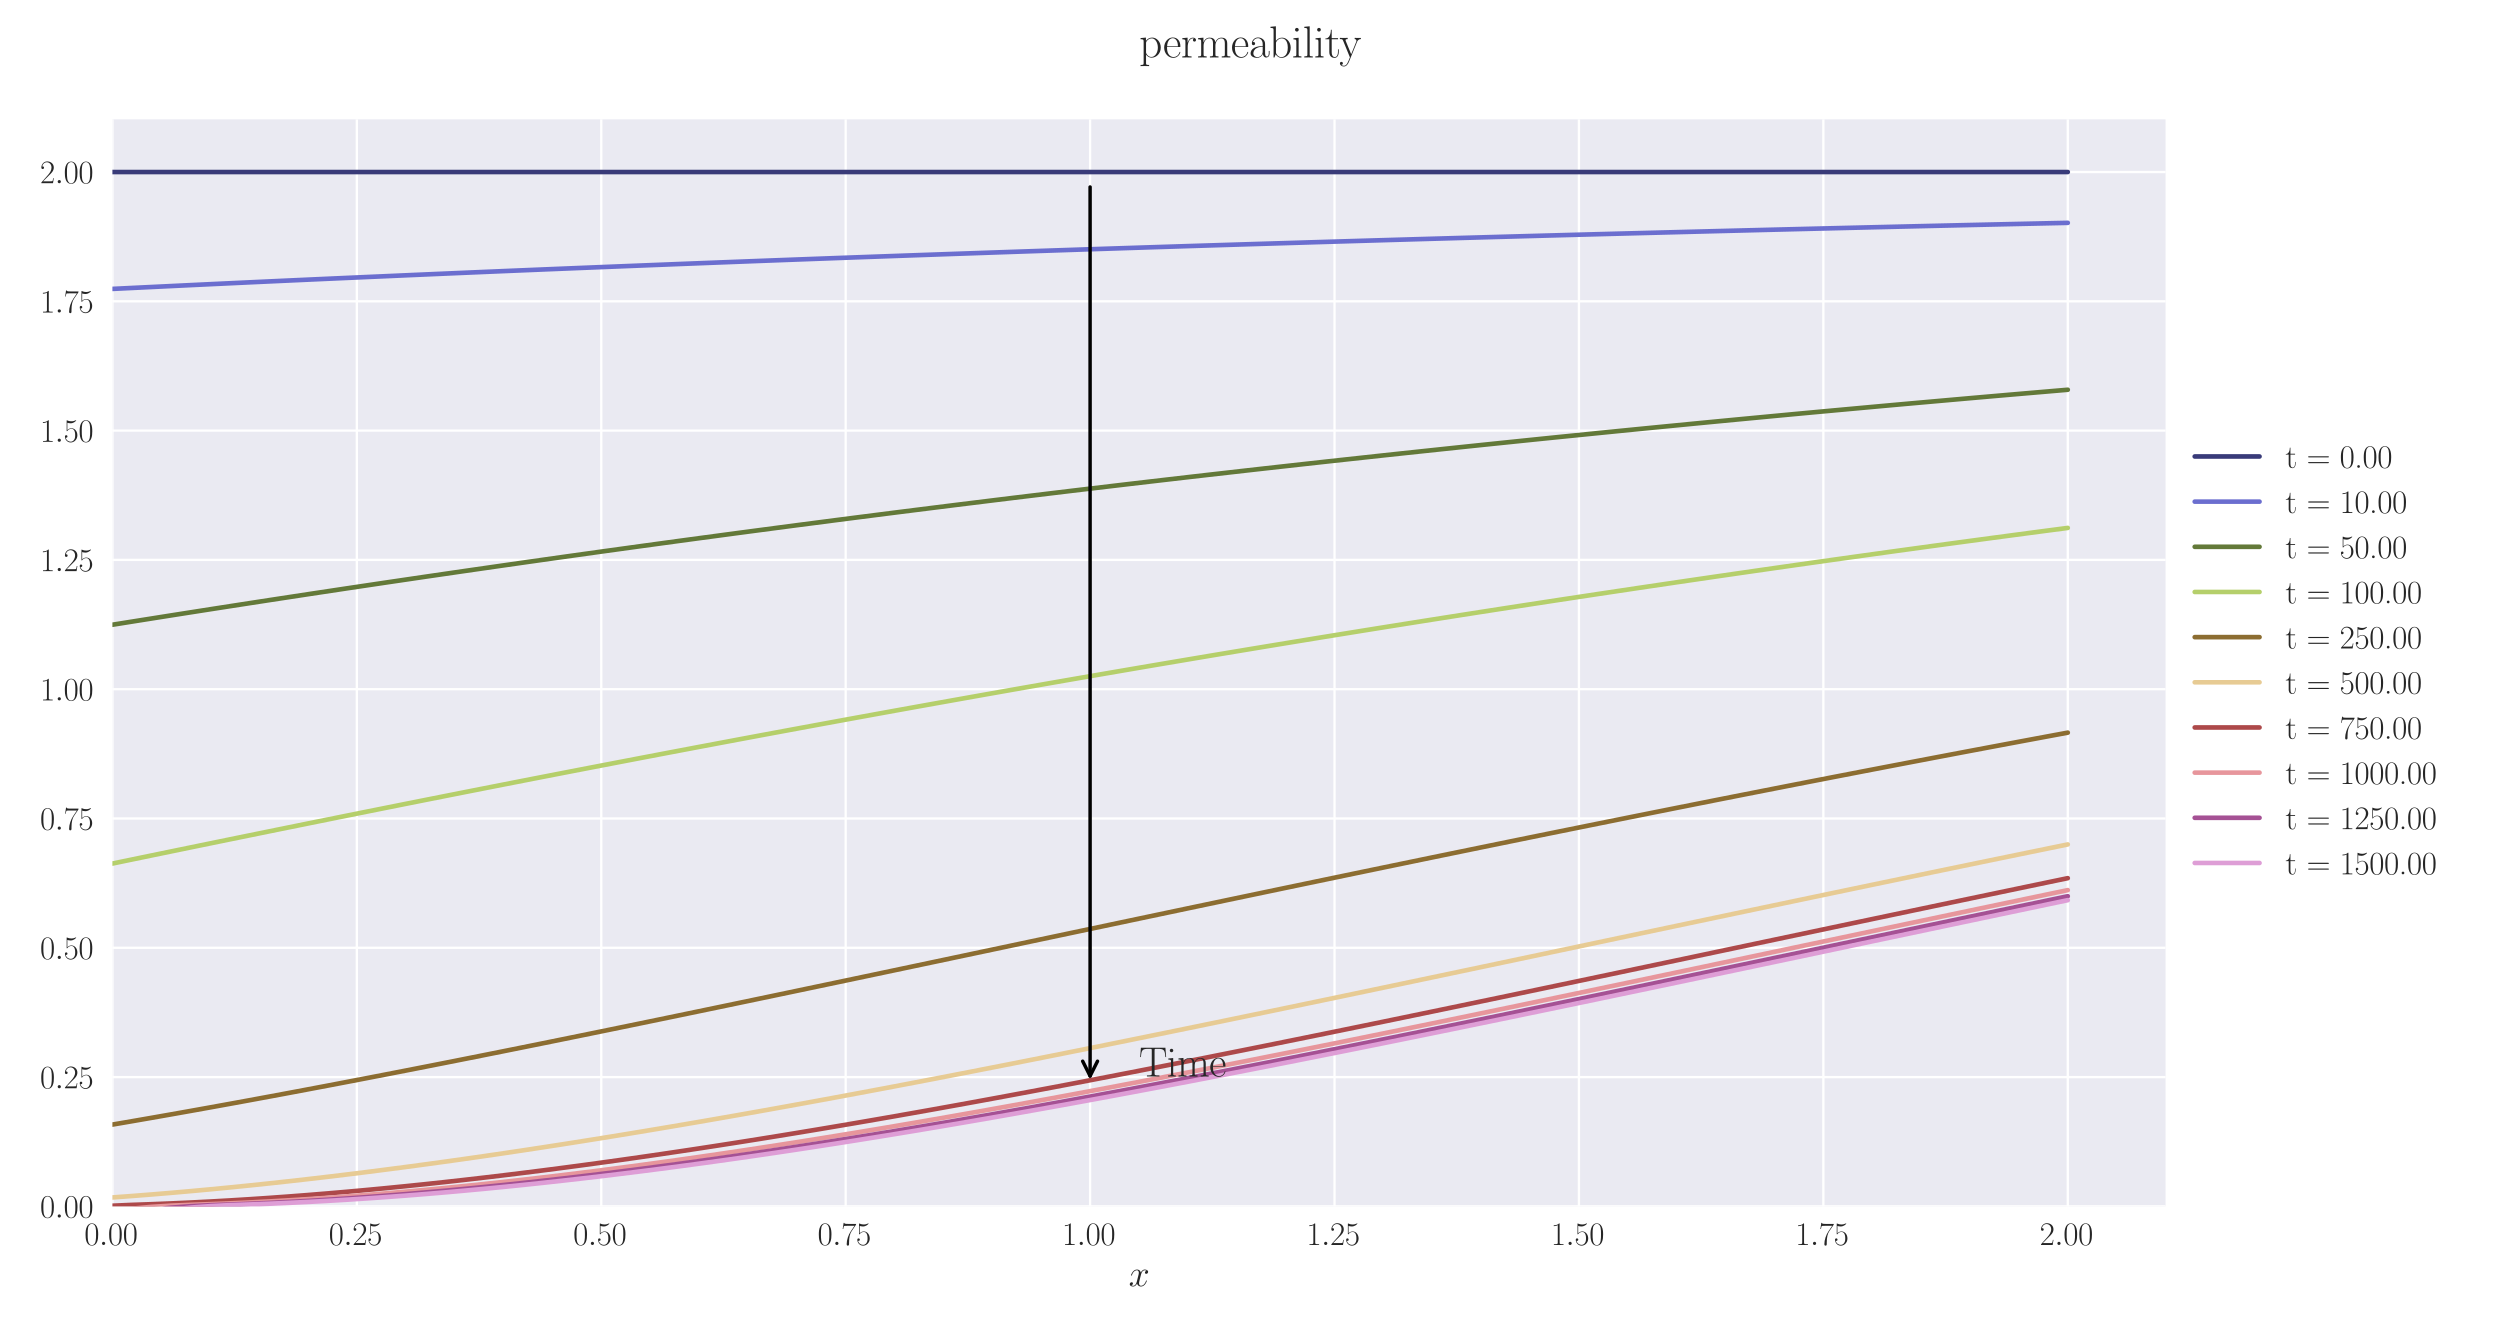 <?xml version="1.0" encoding="utf-8" standalone="no"?>
<!DOCTYPE svg PUBLIC "-//W3C//DTD SVG 1.1//EN"
  "http://www.w3.org/Graphics/SVG/1.1/DTD/svg11.dtd">
<svg xmlns:xlink="http://www.w3.org/1999/xlink" width="1080pt" height="576pt" viewBox="0 0 1080 576" xmlns="http://www.w3.org/2000/svg" version="1.1">
 <defs>
  <style type="text/css">*{stroke-linejoin: round; stroke-linecap: butt}</style>
 </defs>
 <g id="figure_1">
  <g id="patch_1">
   <path d="M 0 576 
L 1080 576 
L 1080 0 
L 0 0 
z
" style="fill: #ffffff"/>
  </g>
  <g id="axes_1">
   <g id="patch_2">
    <path d="M 48.559 521.153 
L 935.518 521.153 
L 935.518 51.564 
L 48.559 51.564 
z
" style="fill: #eaeaf2"/>
   </g>
   <g id="matplotlib.axis_1">
    <g id="xtick_1">
     <g id="line2d_1">
      <path d="M 48.559 521.153 
L 48.559 51.564 
" clip-path="url(#pe913f220e8)" style="fill: none; stroke: #ffffff; stroke-linecap: round"/>
     </g>
     <g id="line2d_2"/>
     <g id="text_1">
      <!-- $\mathdefault{0.00}$ -->
      <g style="fill: #262626" transform="translate(36.42 537.839) scale(0.14 -0.14)">
       <defs>
        <path id="CMR17-30" d="M 2688 2025 
C 2688 2416 2682 3080 2413 3591 
C 2176 4039 1798 4198 1466 4198 
C 1158 4198 768 4058 525 3597 
C 269 3118 243 2524 243 2025 
C 243 1661 250 1106 448 619 
C 723 -39 1216 -128 1466 -128 
C 1760 -128 2208 -7 2470 600 
C 2662 1042 2688 1559 2688 2025 
z
M 1466 -26 
C 1056 -26 813 325 723 812 
C 653 1188 653 1738 653 2096 
C 653 2588 653 2997 736 3387 
C 858 3929 1216 4096 1466 4096 
C 1728 4096 2067 3923 2189 3400 
C 2272 3036 2278 2607 2278 2096 
C 2278 1680 2278 1169 2202 792 
C 2067 95 1690 -26 1466 -26 
z
" transform="scale(0.016)"/>
        <path id="CMMI12-3a" d="M 1178 307 
C 1178 492 1024 619 870 619 
C 685 619 557 466 557 313 
C 557 128 710 0 864 0 
C 1050 0 1178 153 1178 307 
z
" transform="scale(0.016)"/>
       </defs>
       <use xlink:href="#CMR17-30" transform="scale(0.996)"/>
       <use xlink:href="#CMMI12-3a" transform="translate(45.69 0) scale(0.996)"/>
       <use xlink:href="#CMR17-30" transform="translate(72.788 0) scale(0.996)"/>
       <use xlink:href="#CMR17-30" transform="translate(118.478 0) scale(0.996)"/>
      </g>
     </g>
    </g>
    <g id="xtick_2">
     <g id="line2d_3">
      <path d="M 154.149 521.153 
L 154.149 51.564 
" clip-path="url(#pe913f220e8)" style="fill: none; stroke: #ffffff; stroke-linecap: round"/>
     </g>
     <g id="line2d_4"/>
     <g id="text_2">
      <!-- $\mathdefault{0.25}$ -->
      <g style="fill: #262626" transform="translate(142.01 537.839) scale(0.14 -0.14)">
       <defs>
        <path id="CMR17-32" d="M 2669 989 
L 2554 989 
C 2490 536 2438 459 2413 420 
C 2381 369 1920 369 1830 369 
L 602 369 
C 832 619 1280 1072 1824 1597 
C 2214 1967 2669 2402 2669 3035 
C 2669 3790 2067 4224 1395 4224 
C 691 4224 262 3604 262 3030 
C 262 2780 448 2748 525 2748 
C 589 2748 781 2787 781 3010 
C 781 3207 614 3264 525 3264 
C 486 3264 448 3258 422 3245 
C 544 3790 915 4058 1306 4058 
C 1862 4058 2227 3617 2227 3035 
C 2227 2479 1901 2000 1536 1584 
L 262 146 
L 262 0 
L 2515 0 
L 2669 989 
z
" transform="scale(0.016)"/>
        <path id="CMR17-35" d="M 730 3692 
C 794 3666 1056 3584 1325 3584 
C 1920 3584 2246 3911 2432 4100 
C 2432 4157 2432 4192 2394 4192 
C 2387 4192 2374 4192 2323 4163 
C 2099 4058 1837 3973 1517 3973 
C 1325 3973 1037 3999 723 4139 
C 653 4171 640 4171 634 4171 
C 602 4171 595 4164 595 4037 
L 595 2203 
C 595 2089 595 2057 659 2057 
C 691 2057 704 2070 736 2114 
C 941 2401 1222 2522 1542 2522 
C 1766 2522 2246 2382 2246 1289 
C 2246 1085 2246 715 2054 421 
C 1894 159 1645 25 1370 25 
C 947 25 518 320 403 814 
C 429 807 480 795 506 795 
C 589 795 749 840 749 1038 
C 749 1210 627 1280 506 1280 
C 358 1280 262 1190 262 1011 
C 262 454 704 -128 1382 -128 
C 2042 -128 2669 440 2669 1264 
C 2669 2030 2170 2624 1549 2624 
C 1222 2624 947 2503 730 2274 
L 730 3692 
z
" transform="scale(0.016)"/>
       </defs>
       <use xlink:href="#CMR17-30" transform="scale(0.996)"/>
       <use xlink:href="#CMMI12-3a" transform="translate(45.69 0) scale(0.996)"/>
       <use xlink:href="#CMR17-32" transform="translate(72.788 0) scale(0.996)"/>
       <use xlink:href="#CMR17-35" transform="translate(118.478 0) scale(0.996)"/>
      </g>
     </g>
    </g>
    <g id="xtick_3">
     <g id="line2d_5">
      <path d="M 259.74 521.153 
L 259.74 51.564 
" clip-path="url(#pe913f220e8)" style="fill: none; stroke: #ffffff; stroke-linecap: round"/>
     </g>
     <g id="line2d_6"/>
     <g id="text_3">
      <!-- $\mathdefault{0.50}$ -->
      <g style="fill: #262626" transform="translate(247.6 537.839) scale(0.14 -0.14)">
       <use xlink:href="#CMR17-30" transform="scale(0.996)"/>
       <use xlink:href="#CMMI12-3a" transform="translate(45.69 0) scale(0.996)"/>
       <use xlink:href="#CMR17-35" transform="translate(72.788 0) scale(0.996)"/>
       <use xlink:href="#CMR17-30" transform="translate(118.478 0) scale(0.996)"/>
      </g>
     </g>
    </g>
    <g id="xtick_4">
     <g id="line2d_7">
      <path d="M 365.33 521.153 
L 365.33 51.564 
" clip-path="url(#pe913f220e8)" style="fill: none; stroke: #ffffff; stroke-linecap: round"/>
     </g>
     <g id="line2d_8"/>
     <g id="text_4">
      <!-- $\mathdefault{0.75}$ -->
      <g style="fill: #262626" transform="translate(353.19 537.839) scale(0.14 -0.14)">
       <defs>
        <path id="CMR17-37" d="M 2886 3941 
L 2886 4081 
L 1382 4081 
C 634 4081 621 4165 595 4288 
L 480 4288 
L 294 3094 
L 410 3094 
C 429 3215 474 3540 550 3661 
C 589 3712 1062 3712 1171 3712 
L 2579 3712 
L 1869 2661 
C 1395 1954 1069 999 1069 165 
C 1069 89 1069 -128 1299 -128 
C 1530 -128 1530 89 1530 171 
L 1530 465 
C 1530 1508 1709 2196 2003 2636 
L 2886 3941 
z
" transform="scale(0.016)"/>
       </defs>
       <use xlink:href="#CMR17-30" transform="scale(0.996)"/>
       <use xlink:href="#CMMI12-3a" transform="translate(45.69 0) scale(0.996)"/>
       <use xlink:href="#CMR17-37" transform="translate(72.788 0) scale(0.996)"/>
       <use xlink:href="#CMR17-35" transform="translate(118.478 0) scale(0.996)"/>
      </g>
     </g>
    </g>
    <g id="xtick_5">
     <g id="line2d_9">
      <path d="M 470.92 521.153 
L 470.92 51.564 
" clip-path="url(#pe913f220e8)" style="fill: none; stroke: #ffffff; stroke-linecap: round"/>
     </g>
     <g id="line2d_10"/>
     <g id="text_5">
      <!-- $\mathdefault{1.00}$ -->
      <g style="fill: #262626" transform="translate(458.781 537.839) scale(0.14 -0.14)">
       <defs>
        <path id="CMR17-31" d="M 1702 4058 
C 1702 4192 1696 4192 1606 4192 
C 1357 3916 979 3827 621 3827 
C 602 3827 570 3827 563 3808 
C 557 3795 557 3782 557 3648 
C 755 3648 1088 3686 1344 3839 
L 1344 461 
C 1344 236 1331 160 781 160 
L 589 160 
L 589 0 
C 896 0 1216 0 1523 0 
C 1830 0 2150 0 2458 0 
L 2458 160 
L 2266 160 
C 1715 160 1702 230 1702 458 
L 1702 4058 
z
" transform="scale(0.016)"/>
       </defs>
       <use xlink:href="#CMR17-31" transform="scale(0.996)"/>
       <use xlink:href="#CMMI12-3a" transform="translate(45.69 0) scale(0.996)"/>
       <use xlink:href="#CMR17-30" transform="translate(72.788 0) scale(0.996)"/>
       <use xlink:href="#CMR17-30" transform="translate(118.478 0) scale(0.996)"/>
      </g>
     </g>
    </g>
    <g id="xtick_6">
     <g id="line2d_11">
      <path d="M 576.511 521.153 
L 576.511 51.564 
" clip-path="url(#pe913f220e8)" style="fill: none; stroke: #ffffff; stroke-linecap: round"/>
     </g>
     <g id="line2d_12"/>
     <g id="text_6">
      <!-- $\mathdefault{1.25}$ -->
      <g style="fill: #262626" transform="translate(564.371 537.839) scale(0.14 -0.14)">
       <use xlink:href="#CMR17-31" transform="scale(0.996)"/>
       <use xlink:href="#CMMI12-3a" transform="translate(45.69 0) scale(0.996)"/>
       <use xlink:href="#CMR17-32" transform="translate(72.788 0) scale(0.996)"/>
       <use xlink:href="#CMR17-35" transform="translate(118.478 0) scale(0.996)"/>
      </g>
     </g>
    </g>
    <g id="xtick_7">
     <g id="line2d_13">
      <path d="M 682.101 521.153 
L 682.101 51.564 
" clip-path="url(#pe913f220e8)" style="fill: none; stroke: #ffffff; stroke-linecap: round"/>
     </g>
     <g id="line2d_14"/>
     <g id="text_7">
      <!-- $\mathdefault{1.50}$ -->
      <g style="fill: #262626" transform="translate(669.961 537.839) scale(0.14 -0.14)">
       <use xlink:href="#CMR17-31" transform="scale(0.996)"/>
       <use xlink:href="#CMMI12-3a" transform="translate(45.69 0) scale(0.996)"/>
       <use xlink:href="#CMR17-35" transform="translate(72.788 0) scale(0.996)"/>
       <use xlink:href="#CMR17-30" transform="translate(118.478 0) scale(0.996)"/>
      </g>
     </g>
    </g>
    <g id="xtick_8">
     <g id="line2d_15">
      <path d="M 787.691 521.153 
L 787.691 51.564 
" clip-path="url(#pe913f220e8)" style="fill: none; stroke: #ffffff; stroke-linecap: round"/>
     </g>
     <g id="line2d_16"/>
     <g id="text_8">
      <!-- $\mathdefault{1.75}$ -->
      <g style="fill: #262626" transform="translate(775.552 537.839) scale(0.14 -0.14)">
       <use xlink:href="#CMR17-31" transform="scale(0.996)"/>
       <use xlink:href="#CMMI12-3a" transform="translate(45.69 0) scale(0.996)"/>
       <use xlink:href="#CMR17-37" transform="translate(72.788 0) scale(0.996)"/>
       <use xlink:href="#CMR17-35" transform="translate(118.478 0) scale(0.996)"/>
      </g>
     </g>
    </g>
    <g id="xtick_9">
     <g id="line2d_17">
      <path d="M 893.282 521.153 
L 893.282 51.564 
" clip-path="url(#pe913f220e8)" style="fill: none; stroke: #ffffff; stroke-linecap: round"/>
     </g>
     <g id="line2d_18"/>
     <g id="text_9">
      <!-- $\mathdefault{2.00}$ -->
      <g style="fill: #262626" transform="translate(881.142 537.839) scale(0.14 -0.14)">
       <use xlink:href="#CMR17-32" transform="scale(0.996)"/>
       <use xlink:href="#CMMI12-3a" transform="translate(45.69 0) scale(0.996)"/>
       <use xlink:href="#CMR17-30" transform="translate(72.788 0) scale(0.996)"/>
       <use xlink:href="#CMR17-30" transform="translate(118.478 0) scale(0.996)"/>
      </g>
     </g>
    </g>
    <g id="text_10">
     <!-- $x$ -->
     <g style="fill: #262626" transform="translate(487.604 555.621) scale(0.16 -0.16)">
      <defs>
       <path id="CMMI12-78" d="M 3034 2606 
C 2829 2567 2752 2414 2752 2293 
C 2752 2139 2874 2088 2963 2088 
C 3155 2088 3290 2254 3290 2427 
C 3290 2695 2982 2816 2714 2816 
C 2323 2816 2106 2433 2048 2312 
C 1901 2816 1504 2816 1389 2816 
C 736 2816 390 1980 390 1839 
C 390 1814 416 1782 461 1782 
C 512 1782 525 1820 538 1846 
C 755 2555 1184 2689 1370 2689 
C 1658 2689 1715 2420 1715 2267 
C 1715 2127 1677 1980 1600 1673 
L 1382 798 
C 1286 415 1101 64 762 64 
C 730 64 570 64 435 147 
C 666 192 717 383 717 460 
C 717 588 621 664 499 664 
C 346 664 179 530 179 326 
C 179 57 480 -64 755 -64 
C 1062 -64 1280 179 1414 441 
C 1517 64 1837 -64 2074 -64 
C 2726 -64 3072 773 3072 913 
C 3072 945 3046 971 3008 971 
C 2950 971 2944 939 2925 888 
C 2752 326 2381 64 2093 64 
C 1869 64 1747 230 1747 492 
C 1747 632 1773 734 1875 1156 
L 2099 2024 
C 2195 2408 2413 2689 2707 2689 
C 2720 2689 2899 2689 3034 2606 
z
" transform="scale(0.016)"/>
      </defs>
      <use xlink:href="#CMMI12-78" transform="scale(0.996)"/>
     </g>
    </g>
   </g>
   <g id="matplotlib.axis_2">
    <g id="ytick_1">
     <g id="line2d_19">
      <path d="M 48.559 521.153 
L 935.518 521.153 
" clip-path="url(#pe913f220e8)" style="fill: none; stroke: #ffffff; stroke-linecap: round"/>
     </g>
     <g id="line2d_20"/>
     <g id="text_11">
      <!-- $\mathdefault{0.00}$ -->
      <g style="fill: #262626" transform="translate(17.28 525.996) scale(0.14 -0.14)">
       <use xlink:href="#CMR17-30" transform="scale(0.996)"/>
       <use xlink:href="#CMMI12-3a" transform="translate(45.69 0) scale(0.996)"/>
       <use xlink:href="#CMR17-30" transform="translate(72.788 0) scale(0.996)"/>
       <use xlink:href="#CMR17-30" transform="translate(118.478 0) scale(0.996)"/>
      </g>
     </g>
    </g>
    <g id="ytick_2">
     <g id="line2d_21">
      <path d="M 48.559 465.298 
L 935.518 465.298 
" clip-path="url(#pe913f220e8)" style="fill: none; stroke: #ffffff; stroke-linecap: round"/>
     </g>
     <g id="line2d_22"/>
     <g id="text_12">
      <!-- $\mathdefault{0.25}$ -->
      <g style="fill: #262626" transform="translate(17.28 470.141) scale(0.14 -0.14)">
       <use xlink:href="#CMR17-30" transform="scale(0.996)"/>
       <use xlink:href="#CMMI12-3a" transform="translate(45.69 0) scale(0.996)"/>
       <use xlink:href="#CMR17-32" transform="translate(72.788 0) scale(0.996)"/>
       <use xlink:href="#CMR17-35" transform="translate(118.478 0) scale(0.996)"/>
      </g>
     </g>
    </g>
    <g id="ytick_3">
     <g id="line2d_23">
      <path d="M 48.559 409.443 
L 935.518 409.443 
" clip-path="url(#pe913f220e8)" style="fill: none; stroke: #ffffff; stroke-linecap: round"/>
     </g>
     <g id="line2d_24"/>
     <g id="text_13">
      <!-- $\mathdefault{0.50}$ -->
      <g style="fill: #262626" transform="translate(17.28 414.286) scale(0.14 -0.14)">
       <use xlink:href="#CMR17-30" transform="scale(0.996)"/>
       <use xlink:href="#CMMI12-3a" transform="translate(45.69 0) scale(0.996)"/>
       <use xlink:href="#CMR17-35" transform="translate(72.788 0) scale(0.996)"/>
       <use xlink:href="#CMR17-30" transform="translate(118.478 0) scale(0.996)"/>
      </g>
     </g>
    </g>
    <g id="ytick_4">
     <g id="line2d_25">
      <path d="M 48.559 353.588 
L 935.518 353.588 
" clip-path="url(#pe913f220e8)" style="fill: none; stroke: #ffffff; stroke-linecap: round"/>
     </g>
     <g id="line2d_26"/>
     <g id="text_14">
      <!-- $\mathdefault{0.75}$ -->
      <g style="fill: #262626" transform="translate(17.28 358.431) scale(0.14 -0.14)">
       <use xlink:href="#CMR17-30" transform="scale(0.996)"/>
       <use xlink:href="#CMMI12-3a" transform="translate(45.69 0) scale(0.996)"/>
       <use xlink:href="#CMR17-37" transform="translate(72.788 0) scale(0.996)"/>
       <use xlink:href="#CMR17-35" transform="translate(118.478 0) scale(0.996)"/>
      </g>
     </g>
    </g>
    <g id="ytick_5">
     <g id="line2d_27">
      <path d="M 48.559 297.733 
L 935.518 297.733 
" clip-path="url(#pe913f220e8)" style="fill: none; stroke: #ffffff; stroke-linecap: round"/>
     </g>
     <g id="line2d_28"/>
     <g id="text_15">
      <!-- $\mathdefault{1.00}$ -->
      <g style="fill: #262626" transform="translate(17.28 302.576) scale(0.14 -0.14)">
       <use xlink:href="#CMR17-31" transform="scale(0.996)"/>
       <use xlink:href="#CMMI12-3a" transform="translate(45.69 0) scale(0.996)"/>
       <use xlink:href="#CMR17-30" transform="translate(72.788 0) scale(0.996)"/>
       <use xlink:href="#CMR17-30" transform="translate(118.478 0) scale(0.996)"/>
      </g>
     </g>
    </g>
    <g id="ytick_6">
     <g id="line2d_29">
      <path d="M 48.559 241.878 
L 935.518 241.878 
" clip-path="url(#pe913f220e8)" style="fill: none; stroke: #ffffff; stroke-linecap: round"/>
     </g>
     <g id="line2d_30"/>
     <g id="text_16">
      <!-- $\mathdefault{1.25}$ -->
      <g style="fill: #262626" transform="translate(17.28 246.721) scale(0.14 -0.14)">
       <use xlink:href="#CMR17-31" transform="scale(0.996)"/>
       <use xlink:href="#CMMI12-3a" transform="translate(45.69 0) scale(0.996)"/>
       <use xlink:href="#CMR17-32" transform="translate(72.788 0) scale(0.996)"/>
       <use xlink:href="#CMR17-35" transform="translate(118.478 0) scale(0.996)"/>
      </g>
     </g>
    </g>
    <g id="ytick_7">
     <g id="line2d_31">
      <path d="M 48.559 186.023 
L 935.518 186.023 
" clip-path="url(#pe913f220e8)" style="fill: none; stroke: #ffffff; stroke-linecap: round"/>
     </g>
     <g id="line2d_32"/>
     <g id="text_17">
      <!-- $\mathdefault{1.50}$ -->
      <g style="fill: #262626" transform="translate(17.28 190.866) scale(0.14 -0.14)">
       <use xlink:href="#CMR17-31" transform="scale(0.996)"/>
       <use xlink:href="#CMMI12-3a" transform="translate(45.69 0) scale(0.996)"/>
       <use xlink:href="#CMR17-35" transform="translate(72.788 0) scale(0.996)"/>
       <use xlink:href="#CMR17-30" transform="translate(118.478 0) scale(0.996)"/>
      </g>
     </g>
    </g>
    <g id="ytick_8">
     <g id="line2d_33">
      <path d="M 48.559 130.168 
L 935.518 130.168 
" clip-path="url(#pe913f220e8)" style="fill: none; stroke: #ffffff; stroke-linecap: round"/>
     </g>
     <g id="line2d_34"/>
     <g id="text_18">
      <!-- $\mathdefault{1.75}$ -->
      <g style="fill: #262626" transform="translate(17.28 135.011) scale(0.14 -0.14)">
       <use xlink:href="#CMR17-31" transform="scale(0.996)"/>
       <use xlink:href="#CMMI12-3a" transform="translate(45.69 0) scale(0.996)"/>
       <use xlink:href="#CMR17-37" transform="translate(72.788 0) scale(0.996)"/>
       <use xlink:href="#CMR17-35" transform="translate(118.478 0) scale(0.996)"/>
      </g>
     </g>
    </g>
    <g id="ytick_9">
     <g id="line2d_35">
      <path d="M 48.559 74.313 
L 935.518 74.313 
" clip-path="url(#pe913f220e8)" style="fill: none; stroke: #ffffff; stroke-linecap: round"/>
     </g>
     <g id="line2d_36"/>
     <g id="text_19">
      <!-- $\mathdefault{2.00}$ -->
      <g style="fill: #262626" transform="translate(17.28 79.156) scale(0.14 -0.14)">
       <use xlink:href="#CMR17-32" transform="scale(0.996)"/>
       <use xlink:href="#CMMI12-3a" transform="translate(45.69 0) scale(0.996)"/>
       <use xlink:href="#CMR17-30" transform="translate(72.788 0) scale(0.996)"/>
       <use xlink:href="#CMR17-30" transform="translate(118.478 0) scale(0.996)"/>
      </g>
     </g>
    </g>
   </g>
   <g id="line2d_37">
    <path d="M 48.559 74.313 
L 57.006 74.313 
L 65.454 74.313 
L 73.901 74.313 
L 82.348 74.313 
L 90.795 74.313 
L 99.242 74.313 
L 107.69 74.313 
L 116.137 74.313 
L 124.584 74.313 
L 133.031 74.313 
L 141.479 74.313 
L 149.926 74.313 
L 158.373 74.313 
L 166.82 74.313 
L 175.267 74.313 
L 183.715 74.313 
L 192.162 74.313 
L 200.609 74.313 
L 209.056 74.313 
L 217.504 74.313 
L 225.951 74.313 
L 234.398 74.313 
L 242.845 74.313 
L 251.292 74.313 
L 259.74 74.313 
L 268.187 74.313 
L 276.634 74.313 
L 285.081 74.313 
L 293.529 74.313 
L 301.976 74.313 
L 310.423 74.313 
L 318.87 74.313 
L 327.317 74.313 
L 335.765 74.313 
L 344.212 74.313 
L 352.659 74.313 
L 361.106 74.313 
L 369.554 74.313 
L 378.001 74.313 
L 386.448 74.313 
L 394.895 74.313 
L 403.343 74.313 
L 411.79 74.313 
L 420.237 74.313 
L 428.684 74.313 
L 437.131 74.313 
L 445.579 74.313 
L 454.026 74.313 
L 462.473 74.313 
L 470.92 74.313 
L 479.368 74.313 
L 487.815 74.313 
L 496.262 74.313 
L 504.709 74.313 
L 513.156 74.313 
L 521.604 74.313 
L 530.051 74.313 
L 538.498 74.313 
L 546.945 74.313 
L 555.393 74.313 
L 563.84 74.313 
L 572.287 74.313 
L 580.734 74.313 
L 589.181 74.313 
L 597.629 74.313 
L 606.076 74.313 
L 614.523 74.313 
L 622.97 74.313 
L 631.418 74.313 
L 639.865 74.313 
L 648.312 74.313 
L 656.759 74.313 
L 665.206 74.313 
L 673.654 74.313 
L 682.101 74.313 
L 690.548 74.313 
L 698.995 74.313 
L 707.443 74.313 
L 715.89 74.313 
L 724.337 74.313 
L 732.784 74.313 
L 741.232 74.313 
L 749.679 74.313 
L 758.126 74.313 
L 766.573 74.313 
L 775.02 74.313 
L 783.468 74.313 
L 791.915 74.313 
L 800.362 74.313 
L 808.809 74.313 
L 817.257 74.313 
L 825.704 74.313 
L 834.151 74.313 
L 842.598 74.313 
L 851.045 74.313 
L 859.493 74.313 
L 867.94 74.313 
L 876.387 74.313 
L 884.834 74.313 
L 893.282 74.313 
" clip-path="url(#pe913f220e8)" style="fill: none; stroke: #393b79; stroke-width: 2; stroke-linecap: round"/>
   </g>
   <g id="line2d_38">
    <path d="M 48.559 124.807 
L 57.006 124.395 
L 65.454 123.988 
L 73.901 123.579 
L 82.348 123.172 
L 90.795 122.769 
L 99.242 122.37 
L 107.69 121.974 
L 116.137 121.582 
L 124.584 121.194 
L 133.031 120.81 
L 141.479 120.429 
L 149.926 120.052 
L 158.373 119.678 
L 166.82 119.308 
L 175.267 118.935 
L 183.715 118.565 
L 192.162 118.199 
L 200.609 117.836 
L 209.056 117.477 
L 217.504 117.12 
L 225.951 116.768 
L 234.398 116.418 
L 242.845 116.072 
L 251.292 115.729 
L 259.74 115.389 
L 268.187 115.052 
L 276.634 114.718 
L 285.081 114.383 
L 293.529 114.05 
L 301.976 113.72 
L 310.423 113.393 
L 318.87 113.069 
L 327.317 112.747 
L 335.765 112.429 
L 344.212 112.114 
L 352.659 111.802 
L 361.106 111.492 
L 369.554 111.185 
L 378.001 110.882 
L 386.448 110.58 
L 394.895 110.282 
L 403.343 109.987 
L 411.79 109.69 
L 420.237 109.395 
L 428.684 109.102 
L 437.131 108.812 
L 445.579 108.525 
L 454.026 108.24 
L 462.473 107.958 
L 470.92 107.678 
L 479.368 107.401 
L 487.815 107.127 
L 496.262 106.855 
L 504.709 106.586 
L 513.156 106.318 
L 521.604 106.054 
L 530.051 105.792 
L 538.498 105.532 
L 546.945 105.274 
L 555.393 105.018 
L 563.84 104.76 
L 572.287 104.505 
L 580.734 104.253 
L 589.181 104.002 
L 597.629 103.754 
L 606.076 103.508 
L 614.523 103.264 
L 622.97 103.023 
L 631.418 102.783 
L 639.865 102.546 
L 648.312 102.311 
L 656.759 102.078 
L 665.206 101.847 
L 673.654 101.619 
L 682.101 101.392 
L 690.548 101.167 
L 698.995 100.944 
L 707.443 100.724 
L 715.89 100.505 
L 724.337 100.288 
L 732.784 100.071 
L 741.232 99.855 
L 749.679 99.64 
L 758.126 99.427 
L 766.573 99.216 
L 775.02 99.007 
L 783.468 98.8 
L 791.915 98.595 
L 800.362 98.391 
L 808.809 98.189 
L 817.257 97.989 
L 825.704 97.791 
L 834.151 97.595 
L 842.598 97.4 
L 851.045 97.207 
L 859.493 97.016 
L 867.94 96.827 
L 876.387 96.639 
L 884.834 96.453 
L 893.282 96.268 
" clip-path="url(#pe913f220e8)" style="fill: none; stroke: #6b6ecf; stroke-width: 2; stroke-linecap: round"/>
   </g>
   <g id="line2d_39">
    <path d="M 48.559 269.889 
L 57.006 268.537 
L 65.454 267.197 
L 73.901 265.857 
L 82.348 264.53 
L 90.795 263.208 
L 99.242 261.894 
L 107.69 260.587 
L 116.137 259.286 
L 124.584 257.996 
L 133.031 256.708 
L 141.479 255.433 
L 149.926 254.159 
L 158.373 252.899 
L 166.82 251.639 
L 175.267 250.394 
L 183.715 249.148 
L 192.162 247.916 
L 200.609 246.686 
L 209.056 245.468 
L 217.504 244.253 
L 225.951 243.047 
L 234.398 241.848 
L 242.845 240.655 
L 251.292 239.473 
L 259.74 238.292 
L 268.187 237.125 
L 276.634 235.958 
L 285.081 234.802 
L 293.529 233.652 
L 301.976 232.508 
L 310.423 231.377 
L 318.87 230.243 
L 327.317 229.123 
L 335.765 228.007 
L 344.212 226.897 
L 352.659 225.801 
L 361.106 224.702 
L 369.554 223.614 
L 378.001 222.536 
L 386.448 221.458 
L 394.895 220.393 
L 403.343 219.332 
L 411.79 218.275 
L 420.237 217.231 
L 428.684 216.189 
L 437.131 215.153 
L 445.579 214.128 
L 454.026 213.106 
L 462.473 212.089 
L 470.92 211.084 
L 479.368 210.082 
L 487.815 209.085 
L 496.262 208.098 
L 504.709 207.117 
L 513.156 206.138 
L 521.604 205.169 
L 530.051 204.21 
L 538.498 203.249 
L 546.945 202.298 
L 555.393 201.357 
L 563.84 200.417 
L 572.287 199.483 
L 580.734 198.559 
L 589.181 197.643 
L 597.629 196.724 
L 606.076 195.816 
L 614.523 194.918 
L 622.97 194.023 
L 631.418 193.13 
L 639.865 192.247 
L 648.312 191.373 
L 656.759 190.5 
L 665.206 189.631 
L 673.654 188.772 
L 682.101 187.921 
L 690.548 187.072 
L 698.995 186.226 
L 707.443 185.39 
L 715.89 184.561 
L 724.337 183.737 
L 732.784 182.914 
L 741.232 182.099 
L 749.679 181.292 
L 758.126 180.494 
L 766.573 179.692 
L 775.02 178.897 
L 783.468 178.111 
L 791.915 177.333 
L 800.362 176.559 
L 808.809 175.785 
L 817.257 175.018 
L 825.704 174.26 
L 834.151 173.509 
L 842.598 172.76 
L 851.045 172.012 
L 859.493 171.272 
L 867.94 170.54 
L 876.387 169.815 
L 884.834 169.092 
L 893.282 168.37 
" clip-path="url(#pe913f220e8)" style="fill: none; stroke: #637939; stroke-width: 2; stroke-linecap: round"/>
   </g>
   <g id="line2d_40">
    <path d="M 48.559 373.06 
L 57.006 371.309 
L 65.454 369.563 
L 73.901 367.822 
L 82.348 366.083 
L 90.795 364.35 
L 99.242 362.62 
L 107.69 360.896 
L 116.137 359.174 
L 124.584 357.46 
L 133.031 355.747 
L 141.479 354.042 
L 149.926 352.341 
L 158.373 350.644 
L 166.82 348.954 
L 175.267 347.268 
L 183.715 345.587 
L 192.162 343.912 
L 200.609 342.244 
L 209.056 340.579 
L 217.504 338.92 
L 225.951 337.268 
L 234.398 335.621 
L 242.845 333.981 
L 251.292 332.347 
L 259.74 330.719 
L 268.187 329.096 
L 276.634 327.479 
L 285.081 325.868 
L 293.529 324.264 
L 301.976 322.666 
L 310.423 321.075 
L 318.87 319.49 
L 327.317 317.912 
L 335.765 316.341 
L 344.212 314.776 
L 352.659 313.217 
L 361.106 311.664 
L 369.554 310.117 
L 378.001 308.578 
L 386.448 307.046 
L 394.895 305.522 
L 403.343 304.004 
L 411.79 302.494 
L 420.237 300.988 
L 428.684 299.489 
L 437.131 297.999 
L 445.579 296.517 
L 454.026 295.04 
L 462.473 293.569 
L 470.92 292.106 
L 479.368 290.652 
L 487.815 289.203 
L 496.262 287.76 
L 504.709 286.326 
L 513.156 284.901 
L 521.604 283.478 
L 530.051 282.066 
L 538.498 280.662 
L 546.945 279.261 
L 555.393 277.87 
L 563.84 276.487 
L 572.287 275.107 
L 580.734 273.739 
L 589.181 272.375 
L 597.629 271.019 
L 606.076 269.673 
L 614.523 268.329 
L 622.97 266.997 
L 631.418 265.668 
L 639.865 264.349 
L 648.312 263.037 
L 656.759 261.731 
L 665.206 260.435 
L 673.654 259.141 
L 682.101 257.861 
L 690.548 256.581 
L 698.995 255.315 
L 707.443 254.049 
L 715.89 252.798 
L 724.337 251.545 
L 732.784 250.308 
L 741.232 249.07 
L 749.679 247.847 
L 758.126 246.624 
L 766.573 245.413 
L 775.02 244.206 
L 783.468 243.008 
L 791.915 241.817 
L 800.362 240.631 
L 808.809 239.456 
L 817.257 238.282 
L 825.704 237.123 
L 834.151 235.962 
L 842.598 234.814 
L 851.045 233.671 
L 859.493 232.534 
L 867.94 231.409 
L 876.387 230.282 
L 884.834 229.168 
L 893.282 228.059 
" clip-path="url(#pe913f220e8)" style="fill: none; stroke: #b5cf6b; stroke-width: 2; stroke-linecap: round"/>
   </g>
   <g id="line2d_41">
    <path d="M 48.559 485.823 
L 57.006 484.372 
L 65.454 482.903 
L 73.901 481.418 
L 82.348 479.917 
L 90.795 478.4 
L 99.242 476.868 
L 107.69 475.322 
L 116.137 473.761 
L 124.584 472.187 
L 133.031 470.6 
L 141.479 469.001 
L 149.926 467.39 
L 158.373 465.768 
L 166.82 464.134 
L 175.267 462.49 
L 183.715 460.836 
L 192.162 459.172 
L 200.609 457.499 
L 209.056 455.818 
L 217.504 454.128 
L 225.951 452.43 
L 234.398 450.725 
L 242.845 449.012 
L 251.292 447.293 
L 259.74 445.568 
L 268.187 443.836 
L 276.634 442.099 
L 285.081 440.357 
L 293.529 438.609 
L 301.976 436.857 
L 310.423 435.101 
L 318.87 433.341 
L 327.317 431.577 
L 335.765 429.81 
L 344.212 428.039 
L 352.659 426.266 
L 361.106 424.491 
L 369.554 422.713 
L 378.001 420.934 
L 386.448 419.153 
L 394.895 417.371 
L 403.343 415.587 
L 411.79 413.802 
L 420.237 412.017 
L 428.684 410.232 
L 437.131 408.447 
L 445.579 406.661 
L 454.026 404.876 
L 462.473 403.091 
L 470.92 401.308 
L 479.368 399.525 
L 487.815 397.743 
L 496.262 395.963 
L 504.709 394.184 
L 513.156 392.407 
L 521.604 390.632 
L 530.051 388.858 
L 538.498 387.088 
L 546.945 385.319 
L 555.393 383.554 
L 563.84 381.791 
L 572.287 380.031 
L 580.734 378.274 
L 589.181 376.519 
L 597.629 374.769 
L 606.076 373.023 
L 614.523 371.279 
L 622.97 369.539 
L 631.418 367.805 
L 639.865 366.072 
L 648.312 364.345 
L 656.759 362.621 
L 665.206 360.903 
L 673.654 359.188 
L 682.101 357.48 
L 690.548 355.774 
L 698.995 354.075 
L 707.443 352.379 
L 715.89 350.689 
L 724.337 349.004 
L 732.784 347.324 
L 741.232 345.649 
L 749.679 343.98 
L 758.126 342.318 
L 766.573 340.659 
L 775.02 339.006 
L 783.468 337.359 
L 791.915 335.718 
L 800.362 334.083 
L 808.809 332.454 
L 817.257 330.832 
L 825.704 329.215 
L 834.151 327.604 
L 842.598 325.998 
L 851.045 324.399 
L 859.493 322.807 
L 867.94 321.221 
L 876.387 319.641 
L 884.834 318.068 
L 893.282 316.501 
" clip-path="url(#pe913f220e8)" style="fill: none; stroke: #8c6d31; stroke-width: 2; stroke-linecap: round"/>
   </g>
   <g id="line2d_42">
    <path d="M 48.559 517.296 
L 57.006 516.675 
L 65.454 516.014 
L 73.901 515.312 
L 82.348 514.571 
L 90.795 513.793 
L 99.242 512.978 
L 107.69 512.127 
L 116.137 511.242 
L 124.584 510.322 
L 133.031 509.369 
L 141.479 508.384 
L 149.926 507.368 
L 158.373 506.322 
L 166.82 505.246 
L 175.267 504.141 
L 183.715 503.008 
L 192.162 501.848 
L 200.609 500.662 
L 209.056 499.451 
L 217.504 498.214 
L 225.951 496.954 
L 234.398 495.67 
L 242.845 494.363 
L 251.292 493.035 
L 259.74 491.685 
L 268.187 490.315 
L 276.634 488.924 
L 285.081 487.515 
L 293.529 486.087 
L 301.976 484.641 
L 310.423 483.177 
L 318.87 481.697 
L 327.317 480.2 
L 335.765 478.688 
L 344.212 477.16 
L 352.659 475.618 
L 361.106 474.062 
L 369.554 472.492 
L 378.001 470.91 
L 386.448 469.315 
L 394.895 467.708 
L 403.343 466.089 
L 411.79 464.459 
L 420.237 462.819 
L 428.684 461.169 
L 437.131 459.509 
L 445.579 457.84 
L 454.026 456.162 
L 462.473 454.475 
L 470.92 452.781 
L 479.368 451.079 
L 487.815 449.37 
L 496.262 447.654 
L 504.709 445.932 
L 513.156 444.203 
L 521.604 442.469 
L 530.051 440.73 
L 538.498 438.985 
L 546.945 437.236 
L 555.393 435.482 
L 563.84 433.725 
L 572.287 431.964 
L 580.734 430.199 
L 589.181 428.432 
L 597.629 426.661 
L 606.076 424.888 
L 614.523 423.113 
L 622.97 421.336 
L 631.418 419.557 
L 639.865 417.777 
L 648.312 415.995 
L 656.759 414.213 
L 665.206 412.43 
L 673.654 410.647 
L 682.101 408.863 
L 690.548 407.08 
L 698.995 405.296 
L 707.443 403.514 
L 715.89 401.731 
L 724.337 399.95 
L 732.784 398.171 
L 741.232 396.392 
L 749.679 394.614 
L 758.126 392.838 
L 766.573 391.065 
L 775.02 389.293 
L 783.468 387.524 
L 791.915 385.757 
L 800.362 383.992 
L 808.809 382.23 
L 817.257 380.471 
L 825.704 378.715 
L 834.151 376.963 
L 842.598 375.214 
L 851.045 373.467 
L 859.493 371.725 
L 867.94 369.987 
L 876.387 368.251 
L 884.834 366.521 
L 893.282 364.794 
" clip-path="url(#pe913f220e8)" style="fill: none; stroke: #e7cb94; stroke-width: 2; stroke-linecap: round"/>
   </g>
   <g id="line2d_43">
    <path d="M 48.559 520.869 
L 57.006 520.504 
L 65.454 520.213 
L 73.901 519.877 
L 82.348 519.493 
L 90.795 519.063 
L 99.242 518.587 
L 107.69 518.066 
L 116.137 517.502 
L 124.584 516.896 
L 133.031 516.248 
L 141.479 515.56 
L 149.926 514.834 
L 158.373 514.069 
L 166.82 513.267 
L 175.267 512.428 
L 183.715 511.555 
L 192.162 510.647 
L 200.609 509.706 
L 209.056 508.733 
L 217.504 507.728 
L 225.951 506.692 
L 234.398 505.627 
L 242.845 504.532 
L 251.292 503.41 
L 259.74 502.259 
L 268.187 501.083 
L 276.634 499.88 
L 285.081 498.653 
L 293.529 497.401 
L 301.976 496.126 
L 310.423 494.827 
L 318.87 493.507 
L 327.317 492.165 
L 335.765 490.802 
L 344.212 489.419 
L 352.659 488.017 
L 361.106 486.596 
L 369.554 485.156 
L 378.001 483.699 
L 386.448 482.225 
L 394.895 480.734 
L 403.343 479.228 
L 411.79 477.706 
L 420.237 476.17 
L 428.684 474.619 
L 437.131 473.055 
L 445.579 471.477 
L 454.026 469.887 
L 462.473 468.284 
L 470.92 466.67 
L 479.368 465.045 
L 487.815 463.409 
L 496.262 461.763 
L 504.709 460.107 
L 513.156 458.441 
L 521.604 456.767 
L 530.051 455.084 
L 538.498 453.393 
L 546.945 451.694 
L 555.393 449.988 
L 563.84 448.274 
L 572.287 446.555 
L 580.734 444.829 
L 589.181 443.097 
L 597.629 441.36 
L 606.076 439.618 
L 614.523 437.871 
L 622.97 436.12 
L 631.418 434.364 
L 639.865 432.604 
L 648.312 430.842 
L 656.759 429.075 
L 665.206 427.307 
L 673.654 425.535 
L 682.101 423.761 
L 690.548 421.985 
L 698.995 420.207 
L 707.443 418.428 
L 715.89 416.648 
L 724.337 414.866 
L 732.784 413.084 
L 741.232 411.301 
L 749.679 409.518 
L 758.126 407.735 
L 766.573 405.952 
L 775.02 404.17 
L 783.468 402.387 
L 791.915 400.606 
L 800.362 398.827 
L 808.809 397.047 
L 817.257 395.27 
L 825.704 393.495 
L 834.151 391.721 
L 842.598 389.949 
L 851.045 388.179 
L 859.493 386.412 
L 867.94 384.647 
L 876.387 382.884 
L 884.834 381.124 
L 893.282 379.367 
" clip-path="url(#pe913f220e8)" style="fill: none; stroke: #ad494a; stroke-width: 2; stroke-linecap: round"/>
   </g>
   <g id="line2d_44">
    <path d="M 48.559 523.315 
L 57.006 522.146 
L 65.454 521.363 
L 73.901 520.837 
L 82.348 520.482 
L 90.795 520.19 
L 99.242 519.851 
L 107.69 519.464 
L 116.137 519.03 
L 124.584 518.55 
L 133.031 518.026 
L 141.479 517.459 
L 149.926 516.85 
L 158.373 516.2 
L 166.82 515.509 
L 175.267 514.78 
L 183.715 514.012 
L 192.162 513.207 
L 200.609 512.367 
L 209.056 511.491 
L 217.504 510.581 
L 225.951 509.638 
L 234.398 508.662 
L 242.845 507.655 
L 251.292 506.617 
L 259.74 505.549 
L 268.187 504.453 
L 276.634 503.328 
L 285.081 502.176 
L 293.529 500.998 
L 301.976 499.794 
L 310.423 498.565 
L 318.87 497.311 
L 327.317 496.034 
L 335.765 494.735 
L 344.212 493.413 
L 352.659 492.069 
L 361.106 490.705 
L 369.554 489.321 
L 378.001 487.918 
L 386.448 486.495 
L 394.895 485.055 
L 403.343 483.596 
L 411.79 482.121 
L 420.237 480.63 
L 428.684 479.122 
L 437.131 477.6 
L 445.579 476.062 
L 454.026 474.511 
L 462.473 472.946 
L 470.92 471.367 
L 479.368 469.776 
L 487.815 468.173 
L 496.262 466.558 
L 504.709 464.932 
L 513.156 463.296 
L 521.604 461.649 
L 530.051 459.992 
L 538.498 458.326 
L 546.945 456.652 
L 555.393 454.968 
L 563.84 453.277 
L 572.287 451.577 
L 580.734 449.871 
L 589.181 448.158 
L 597.629 446.438 
L 606.076 444.712 
L 614.523 442.98 
L 622.97 441.243 
L 631.418 439.5 
L 639.865 437.753 
L 648.312 436.001 
L 656.759 434.246 
L 665.206 432.486 
L 673.654 430.723 
L 682.101 428.957 
L 690.548 427.188 
L 698.995 425.416 
L 707.443 423.643 
L 715.89 421.866 
L 724.337 420.089 
L 732.784 418.309 
L 741.232 416.529 
L 749.679 414.748 
L 758.126 412.966 
L 766.573 411.183 
L 775.02 409.4 
L 783.468 407.617 
L 791.915 405.834 
L 800.362 404.052 
L 808.809 402.27 
L 817.257 400.49 
L 825.704 398.71 
L 834.151 396.931 
L 842.598 395.154 
L 851.045 393.379 
L 859.493 391.605 
L 867.94 389.833 
L 876.387 388.064 
L 884.834 386.297 
L 893.282 384.532 
" clip-path="url(#pe913f220e8)" style="fill: none; stroke: #e7969c; stroke-width: 2; stroke-linecap: round"/>
   </g>
   <g id="line2d_45">
    <path d="M 48.559 526.214 
L 57.006 524.08 
L 65.454 522.658 
L 73.901 521.706 
L 82.348 521.068 
L 90.795 520.638 
L 99.242 520.338 
L 107.69 520.022 
L 116.137 519.658 
L 124.584 519.247 
L 133.031 518.79 
L 141.479 518.288 
L 149.926 517.741 
L 158.373 517.153 
L 166.82 516.522 
L 175.267 515.851 
L 183.715 515.141 
L 192.162 514.392 
L 200.609 513.605 
L 209.056 512.782 
L 217.504 511.923 
L 225.951 511.03 
L 234.398 510.102 
L 242.845 509.143 
L 251.292 508.151 
L 259.74 507.128 
L 268.187 506.075 
L 276.634 504.992 
L 285.081 503.882 
L 293.529 502.743 
L 301.976 501.577 
L 310.423 500.386 
L 318.87 499.169 
L 327.317 497.927 
L 335.765 496.662 
L 344.212 495.373 
L 352.659 494.062 
L 361.106 492.729 
L 369.554 491.375 
L 378.001 490.001 
L 386.448 488.607 
L 394.895 487.194 
L 403.343 485.762 
L 411.79 484.312 
L 420.237 482.846 
L 428.684 481.362 
L 437.131 479.862 
L 445.579 478.347 
L 454.026 476.817 
L 462.473 475.272 
L 470.92 473.714 
L 479.368 472.142 
L 487.815 470.557 
L 496.262 468.96 
L 504.709 467.351 
L 513.156 465.731 
L 521.604 464.099 
L 530.051 462.457 
L 538.498 460.806 
L 546.945 459.144 
L 555.393 457.474 
L 563.84 455.795 
L 572.287 454.107 
L 580.734 452.412 
L 589.181 450.709 
L 597.629 448.999 
L 606.076 447.282 
L 614.523 445.559 
L 622.97 443.83 
L 631.418 442.096 
L 639.865 440.356 
L 648.312 438.611 
L 656.759 436.861 
L 665.206 435.108 
L 673.654 433.35 
L 682.101 431.589 
L 690.548 429.824 
L 698.995 428.057 
L 707.443 426.287 
L 715.89 424.514 
L 724.337 422.739 
L 732.784 420.962 
L 741.232 419.184 
L 749.679 417.404 
L 758.126 415.623 
L 766.573 413.841 
L 775.02 412.059 
L 783.468 410.276 
L 791.915 408.493 
L 800.362 406.71 
L 808.809 404.928 
L 817.257 403.146 
L 825.704 401.365 
L 834.151 399.585 
L 842.598 397.805 
L 851.045 396.028 
L 859.493 394.252 
L 867.94 392.478 
L 876.387 390.705 
L 884.834 388.934 
L 893.282 387.166 
" clip-path="url(#pe913f220e8)" style="fill: none; stroke: #a55194; stroke-width: 2; stroke-linecap: round"/>
   </g>
   <g id="line2d_46">
    <path d="M 48.559 529.293 
L 57.006 526.127 
L 65.454 524.023 
L 73.901 522.62 
L 82.348 521.681 
L 90.795 521.051 
L 99.242 520.626 
L 107.69 520.328 
L 116.137 520.011 
L 124.584 519.645 
L 133.031 519.233 
L 141.479 518.774 
L 149.926 518.27 
L 158.373 517.723 
L 166.82 517.133 
L 175.267 516.501 
L 183.715 515.828 
L 192.162 515.117 
L 200.609 514.366 
L 209.056 513.578 
L 217.504 512.754 
L 225.951 511.894 
L 234.398 511 
L 242.845 510.072 
L 251.292 509.111 
L 259.74 508.118 
L 268.187 507.094 
L 276.634 506.04 
L 285.081 504.957 
L 293.529 503.845 
L 301.976 502.705 
L 310.423 501.539 
L 318.87 500.347 
L 327.317 499.129 
L 335.765 497.887 
L 344.212 496.62 
L 352.659 495.331 
L 361.106 494.019 
L 369.554 492.686 
L 378.001 491.331 
L 386.448 489.956 
L 394.895 488.562 
L 403.343 487.148 
L 411.79 485.716 
L 420.237 484.265 
L 428.684 482.798 
L 437.131 481.314 
L 445.579 479.814 
L 454.026 478.298 
L 462.473 476.768 
L 470.92 475.223 
L 479.368 473.664 
L 487.815 472.091 
L 496.262 470.506 
L 504.709 468.909 
L 513.156 467.3 
L 521.604 465.679 
L 530.051 464.047 
L 538.498 462.405 
L 546.945 460.753 
L 555.393 459.092 
L 563.84 457.421 
L 572.287 455.741 
L 580.734 454.054 
L 589.181 452.358 
L 597.629 450.655 
L 606.076 448.945 
L 614.523 447.228 
L 622.97 445.505 
L 631.418 443.776 
L 639.865 442.041 
L 648.312 440.301 
L 656.759 438.556 
L 665.206 436.806 
L 673.654 435.053 
L 682.101 433.295 
L 690.548 431.534 
L 698.995 429.769 
L 707.443 428.002 
L 715.89 426.231 
L 724.337 424.458 
L 732.784 422.684 
L 741.232 420.907 
L 749.679 419.129 
L 758.126 417.349 
L 766.573 415.568 
L 775.02 413.786 
L 783.468 412.004 
L 791.915 410.221 
L 800.362 408.438 
L 808.809 406.655 
L 817.257 404.874 
L 825.704 403.091 
L 834.151 401.31 
L 842.598 399.53 
L 851.045 397.751 
L 859.493 395.973 
L 867.94 394.198 
L 876.387 392.423 
L 884.834 390.65 
L 893.282 388.88 
" clip-path="url(#pe913f220e8)" style="fill: none; stroke: #de9ed6; stroke-width: 2; stroke-linecap: round"/>
   </g>
   <g id="patch_3">
    <path d="M 48.559 521.153 
L 48.559 51.564 
" style="fill: none"/>
   </g>
   <g id="patch_4">
    <path d="M 935.518 521.153 
L 935.518 51.564 
" style="fill: none"/>
   </g>
   <g id="patch_5">
    <path d="M 48.559 521.153 
L 935.518 521.153 
" style="fill: none"/>
   </g>
   <g id="patch_6">
    <path d="M 48.559 51.564 
L 935.518 51.564 
" style="fill: none"/>
   </g>
   <g id="patch_7">
    <path d="M 470.92 80.783 
Q 470.92 273.65 470.92 464.84 
" style="fill: none; stroke: #000000; stroke-width: 1.5; stroke-linecap: round"/>
    <path d="M 474.12 458.44 
L 470.92 464.84 
L 467.72 458.44 
" style="fill: none; stroke: #000000; stroke-width: 1.5; stroke-linecap: round"/>
   </g>
   <g id="text_20">
    <!-- Time -->
    <g style="fill: #262626" transform="translate(492.038 465.032) scale(0.18 -0.18)">
     <defs>
      <path id="CMR17-54" d="M 3981 4326 
L 288 4326 
L 179 2918 
L 294 2918 
C 378 3976 467 4160 1453 4160 
C 1568 4160 1754 4160 1805 4154 
C 1926 4135 1926 4058 1926 3912 
L 1926 459 
C 1926 230 1907 160 1376 160 
L 1197 160 
L 1197 0 
C 1504 0 1824 0 2138 0 
C 2451 0 2771 0 3078 0 
L 3078 160 
L 2899 160 
C 2368 160 2349 230 2349 459 
L 2349 3912 
C 2349 4052 2349 4129 2464 4154 
C 2515 4160 2701 4160 2816 4160 
C 3795 4160 3891 3976 3974 2918 
L 4090 2918 
L 3981 4326 
z
" transform="scale(0.016)"/>
      <path id="CMR17-69" d="M 992 3909 
C 992 4049 877 4170 730 4170 
C 589 4170 467 4056 467 3909 
C 467 3769 582 3648 730 3648 
C 870 3648 992 3763 992 3909 
z
M 243 2706 
L 243 2541 
C 602 2541 653 2502 653 2197 
L 653 427 
C 653 184 627 153 218 153 
L 218 -13 
C 371 0 646 0 806 0 
C 960 0 1222 0 1370 -13 
L 1370 153 
C 992 153 979 191 979 420 
L 979 2776 
L 243 2706 
z
" transform="scale(0.016)"/>
      <path id="CMR17-6d" d="M 4326 1933 
C 4326 2252 4269 2790 3507 2790 
C 3072 2790 2771 2496 2656 2151 
L 2650 2151 
C 2573 2676 2195 2790 1837 2790 
C 1331 2790 1069 2400 973 2144 
L 966 2144 
L 966 2790 
L 211 2720 
L 211 2554 
C 589 2554 646 2515 646 2208 
L 646 428 
C 646 184 621 153 211 153 
L 211 -13 
C 365 0 646 0 813 0 
C 979 0 1267 0 1421 -13 
L 1421 153 
C 1011 153 986 178 986 428 
L 986 1658 
C 986 2247 1344 2688 1792 2688 
C 2266 2688 2317 2266 2317 1958 
L 2317 428 
C 2317 184 2291 153 1882 153 
L 1882 -13 
C 2035 0 2317 0 2483 0 
C 2650 0 2938 0 3091 -13 
L 3091 153 
C 2682 153 2656 178 2656 428 
L 2656 1658 
C 2656 2247 3014 2688 3462 2688 
C 3936 2688 3987 2266 3987 1958 
L 3987 428 
C 3987 184 3962 153 3552 153 
L 3552 -13 
C 3706 0 3987 0 4154 0 
C 4320 0 4608 0 4762 -13 
L 4762 153 
C 4352 153 4326 178 4326 428 
L 4326 1933 
z
" transform="scale(0.016)"/>
      <path id="CMR17-65" d="M 2438 1472 
C 2464 1498 2464 1511 2464 1576 
C 2464 2238 2118 2816 1389 2816 
C 710 2816 173 2169 173 1383 
C 173 551 781 -64 1459 -64 
C 2176 -64 2458 607 2458 740 
C 2458 784 2419 784 2406 784 
C 2362 784 2355 771 2330 696 
C 2189 265 1837 51 1504 51 
C 1229 51 954 203 781 480 
C 582 803 582 1176 582 1472 
L 2438 1472 
z
M 589 1568 
C 634 2505 1126 2714 1382 2714 
C 1818 2714 2112 2297 2118 1568 
L 589 1568 
z
" transform="scale(0.016)"/>
     </defs>
     <use xlink:href="#CMR17-54" transform="scale(0.996)"/>
     <use xlink:href="#CMR17-69" transform="translate(66.51 0) scale(0.996)"/>
     <use xlink:href="#CMR17-6d" transform="translate(91.381 0) scale(0.996)"/>
     <use xlink:href="#CMR17-65" transform="translate(168.301 0) scale(0.996)"/>
    </g>
   </g>
   <g id="legend_1">
    <g id="line2d_47">
     <path d="M 948.118 197.198 
L 962.118 197.198 
L 976.118 197.198 
" style="fill: none; stroke: #393b79; stroke-width: 2; stroke-linecap: round"/>
    </g>
    <g id="text_21">
     <!-- t = 0.00 -->
     <g style="fill: #262626" transform="translate(987.318 202.098) scale(0.14 -0.14)">
      <defs>
       <path id="CMR17-74" d="M 966 2560 
L 1862 2560 
L 1862 2725 
L 966 2725 
L 966 3904 
L 851 3904 
C 838 3245 614 2668 70 2668 
L 70 2560 
L 627 2560 
L 627 771 
C 627 650 627 -64 1370 -64 
C 1747 -64 1965 306 1965 777 
L 1965 1140 
L 1850 1140 
L 1850 783 
C 1850 344 1677 51 1408 51 
C 1222 51 966 178 966 758 
L 966 2560 
z
" transform="scale(0.016)"/>
       <path id="CMR17-3d" d="M 4115 2017 
C 4211 2017 4307 2017 4307 2125 
C 4307 2240 4198 2240 4090 2240 
L 512 2240 
C 403 2240 294 2240 294 2125 
C 294 2017 390 2017 486 2017 
L 4115 2017 
z
M 4090 896 
C 4198 896 4307 896 4307 1011 
C 4307 1119 4211 1119 4115 1119 
L 486 1119 
C 390 1119 294 1119 294 1011 
C 294 896 403 896 512 896 
L 4090 896 
z
" transform="scale(0.016)"/>
       <path id="CMR17-2e" d="M 1062 261 
C 1062 420 934 522 800 522 
C 672 522 538 420 538 261 
C 538 102 666 0 800 0 
C 928 0 1062 102 1062 261 
z
" transform="scale(0.016)"/>
      </defs>
      <use xlink:href="#CMR17-74" transform="scale(0.996)"/>
      <use xlink:href="#CMR17-3d" transform="translate(65.357 0) scale(0.996)"/>
      <use xlink:href="#CMR17-30" transform="translate(167.147 0) scale(0.996)"/>
      <use xlink:href="#CMR17-2e" transform="translate(212.838 0) scale(0.996)"/>
      <use xlink:href="#CMR17-30" transform="translate(237.709 0) scale(0.996)"/>
      <use xlink:href="#CMR17-30" transform="translate(283.4 0) scale(0.996)"/>
     </g>
    </g>
    <g id="line2d_48">
     <path d="M 948.118 216.71 
L 962.118 216.71 
L 976.118 216.71 
" style="fill: none; stroke: #6b6ecf; stroke-width: 2; stroke-linecap: round"/>
    </g>
    <g id="text_22">
     <!-- t = 10.00 -->
     <g style="fill: #262626" transform="translate(987.318 221.61) scale(0.14 -0.14)">
      <use xlink:href="#CMR17-74" transform="scale(0.996)"/>
      <use xlink:href="#CMR17-3d" transform="translate(65.357 0) scale(0.996)"/>
      <use xlink:href="#CMR17-31" transform="translate(167.147 0) scale(0.996)"/>
      <use xlink:href="#CMR17-30" transform="translate(212.838 0) scale(0.996)"/>
      <use xlink:href="#CMR17-2e" transform="translate(258.528 0) scale(0.996)"/>
      <use xlink:href="#CMR17-30" transform="translate(283.4 0) scale(0.996)"/>
      <use xlink:href="#CMR17-30" transform="translate(329.09 0) scale(0.996)"/>
     </g>
    </g>
    <g id="line2d_49">
     <path d="M 948.118 236.222 
L 962.118 236.222 
L 976.118 236.222 
" style="fill: none; stroke: #637939; stroke-width: 2; stroke-linecap: round"/>
    </g>
    <g id="text_23">
     <!-- t = 50.00 -->
     <g style="fill: #262626" transform="translate(987.318 241.122) scale(0.14 -0.14)">
      <use xlink:href="#CMR17-74" transform="scale(0.996)"/>
      <use xlink:href="#CMR17-3d" transform="translate(65.357 0) scale(0.996)"/>
      <use xlink:href="#CMR17-35" transform="translate(167.147 0) scale(0.996)"/>
      <use xlink:href="#CMR17-30" transform="translate(212.838 0) scale(0.996)"/>
      <use xlink:href="#CMR17-2e" transform="translate(258.528 0) scale(0.996)"/>
      <use xlink:href="#CMR17-30" transform="translate(283.4 0) scale(0.996)"/>
      <use xlink:href="#CMR17-30" transform="translate(329.09 0) scale(0.996)"/>
     </g>
    </g>
    <g id="line2d_50">
     <path d="M 948.118 255.735 
L 962.118 255.735 
L 976.118 255.735 
" style="fill: none; stroke: #b5cf6b; stroke-width: 2; stroke-linecap: round"/>
    </g>
    <g id="text_24">
     <!-- t = 100.00 -->
     <g style="fill: #262626" transform="translate(987.318 260.635) scale(0.14 -0.14)">
      <use xlink:href="#CMR17-74" transform="scale(0.996)"/>
      <use xlink:href="#CMR17-3d" transform="translate(65.357 0) scale(0.996)"/>
      <use xlink:href="#CMR17-31" transform="translate(167.147 0) scale(0.996)"/>
      <use xlink:href="#CMR17-30" transform="translate(212.838 0) scale(0.996)"/>
      <use xlink:href="#CMR17-30" transform="translate(258.528 0) scale(0.996)"/>
      <use xlink:href="#CMR17-2e" transform="translate(304.219 0) scale(0.996)"/>
      <use xlink:href="#CMR17-30" transform="translate(329.09 0) scale(0.996)"/>
      <use xlink:href="#CMR17-30" transform="translate(374.78 0) scale(0.996)"/>
     </g>
    </g>
    <g id="line2d_51">
     <path d="M 948.118 275.247 
L 962.118 275.247 
L 976.118 275.247 
" style="fill: none; stroke: #8c6d31; stroke-width: 2; stroke-linecap: round"/>
    </g>
    <g id="text_25">
     <!-- t = 250.00 -->
     <g style="fill: #262626" transform="translate(987.318 280.147) scale(0.14 -0.14)">
      <use xlink:href="#CMR17-74" transform="scale(0.996)"/>
      <use xlink:href="#CMR17-3d" transform="translate(65.357 0) scale(0.996)"/>
      <use xlink:href="#CMR17-32" transform="translate(167.147 0) scale(0.996)"/>
      <use xlink:href="#CMR17-35" transform="translate(212.838 0) scale(0.996)"/>
      <use xlink:href="#CMR17-30" transform="translate(258.528 0) scale(0.996)"/>
      <use xlink:href="#CMR17-2e" transform="translate(304.219 0) scale(0.996)"/>
      <use xlink:href="#CMR17-30" transform="translate(329.09 0) scale(0.996)"/>
      <use xlink:href="#CMR17-30" transform="translate(374.78 0) scale(0.996)"/>
     </g>
    </g>
    <g id="line2d_52">
     <path d="M 948.118 294.759 
L 962.118 294.759 
L 976.118 294.759 
" style="fill: none; stroke: #e7cb94; stroke-width: 2; stroke-linecap: round"/>
    </g>
    <g id="text_26">
     <!-- t = 500.00 -->
     <g style="fill: #262626" transform="translate(987.318 299.659) scale(0.14 -0.14)">
      <use xlink:href="#CMR17-74" transform="scale(0.996)"/>
      <use xlink:href="#CMR17-3d" transform="translate(65.357 0) scale(0.996)"/>
      <use xlink:href="#CMR17-35" transform="translate(167.147 0) scale(0.996)"/>
      <use xlink:href="#CMR17-30" transform="translate(212.838 0) scale(0.996)"/>
      <use xlink:href="#CMR17-30" transform="translate(258.528 0) scale(0.996)"/>
      <use xlink:href="#CMR17-2e" transform="translate(304.219 0) scale(0.996)"/>
      <use xlink:href="#CMR17-30" transform="translate(329.09 0) scale(0.996)"/>
      <use xlink:href="#CMR17-30" transform="translate(374.78 0) scale(0.996)"/>
     </g>
    </g>
    <g id="line2d_53">
     <path d="M 948.118 314.271 
L 962.118 314.271 
L 976.118 314.271 
" style="fill: none; stroke: #ad494a; stroke-width: 2; stroke-linecap: round"/>
    </g>
    <g id="text_27">
     <!-- t = 750.00 -->
     <g style="fill: #262626" transform="translate(987.318 319.171) scale(0.14 -0.14)">
      <use xlink:href="#CMR17-74" transform="scale(0.996)"/>
      <use xlink:href="#CMR17-3d" transform="translate(65.357 0) scale(0.996)"/>
      <use xlink:href="#CMR17-37" transform="translate(167.147 0) scale(0.996)"/>
      <use xlink:href="#CMR17-35" transform="translate(212.838 0) scale(0.996)"/>
      <use xlink:href="#CMR17-30" transform="translate(258.528 0) scale(0.996)"/>
      <use xlink:href="#CMR17-2e" transform="translate(304.219 0) scale(0.996)"/>
      <use xlink:href="#CMR17-30" transform="translate(329.09 0) scale(0.996)"/>
      <use xlink:href="#CMR17-30" transform="translate(374.78 0) scale(0.996)"/>
     </g>
    </g>
    <g id="line2d_54">
     <path d="M 948.118 333.783 
L 962.118 333.783 
L 976.118 333.783 
" style="fill: none; stroke: #e7969c; stroke-width: 2; stroke-linecap: round"/>
    </g>
    <g id="text_28">
     <!-- t = 1000.00 -->
     <g style="fill: #262626" transform="translate(987.318 338.683) scale(0.14 -0.14)">
      <use xlink:href="#CMR17-74" transform="scale(0.996)"/>
      <use xlink:href="#CMR17-3d" transform="translate(65.357 0) scale(0.996)"/>
      <use xlink:href="#CMR17-31" transform="translate(167.147 0) scale(0.996)"/>
      <use xlink:href="#CMR17-30" transform="translate(212.838 0) scale(0.996)"/>
      <use xlink:href="#CMR17-30" transform="translate(258.528 0) scale(0.996)"/>
      <use xlink:href="#CMR17-30" transform="translate(304.219 0) scale(0.996)"/>
      <use xlink:href="#CMR17-2e" transform="translate(349.909 0) scale(0.996)"/>
      <use xlink:href="#CMR17-30" transform="translate(374.78 0) scale(0.996)"/>
      <use xlink:href="#CMR17-30" transform="translate(420.471 0) scale(0.996)"/>
     </g>
    </g>
    <g id="line2d_55">
     <path d="M 948.118 353.295 
L 962.118 353.295 
L 976.118 353.295 
" style="fill: none; stroke: #a55194; stroke-width: 2; stroke-linecap: round"/>
    </g>
    <g id="text_29">
     <!-- t = 1250.00 -->
     <g style="fill: #262626" transform="translate(987.318 358.195) scale(0.14 -0.14)">
      <use xlink:href="#CMR17-74" transform="scale(0.996)"/>
      <use xlink:href="#CMR17-3d" transform="translate(65.357 0) scale(0.996)"/>
      <use xlink:href="#CMR17-31" transform="translate(167.147 0) scale(0.996)"/>
      <use xlink:href="#CMR17-32" transform="translate(212.838 0) scale(0.996)"/>
      <use xlink:href="#CMR17-35" transform="translate(258.528 0) scale(0.996)"/>
      <use xlink:href="#CMR17-30" transform="translate(304.219 0) scale(0.996)"/>
      <use xlink:href="#CMR17-2e" transform="translate(349.909 0) scale(0.996)"/>
      <use xlink:href="#CMR17-30" transform="translate(374.78 0) scale(0.996)"/>
      <use xlink:href="#CMR17-30" transform="translate(420.471 0) scale(0.996)"/>
     </g>
    </g>
    <g id="line2d_56">
     <path d="M 948.118 372.807 
L 962.118 372.807 
L 976.118 372.807 
" style="fill: none; stroke: #de9ed6; stroke-width: 2; stroke-linecap: round"/>
    </g>
    <g id="text_30">
     <!-- t = 1500.00 -->
     <g style="fill: #262626" transform="translate(987.318 377.707) scale(0.14 -0.14)">
      <use xlink:href="#CMR17-74" transform="scale(0.996)"/>
      <use xlink:href="#CMR17-3d" transform="translate(65.357 0) scale(0.996)"/>
      <use xlink:href="#CMR17-31" transform="translate(167.147 0) scale(0.996)"/>
      <use xlink:href="#CMR17-35" transform="translate(212.838 0) scale(0.996)"/>
      <use xlink:href="#CMR17-30" transform="translate(258.528 0) scale(0.996)"/>
      <use xlink:href="#CMR17-30" transform="translate(304.219 0) scale(0.996)"/>
      <use xlink:href="#CMR17-2e" transform="translate(349.909 0) scale(0.996)"/>
      <use xlink:href="#CMR17-30" transform="translate(374.78 0) scale(0.996)"/>
      <use xlink:href="#CMR17-30" transform="translate(420.471 0) scale(0.996)"/>
     </g>
    </g>
   </g>
  </g>
  <g id="text_31">
   <!-- permeability -->
   <g style="fill: #262626" transform="translate(492.111 24.804) scale(0.192 -0.192)">
    <defs>
     <path id="CMR17-70" d="M 1408 -1063 
C 998 -1063 973 -1037 973 -789 
L 973 402 
C 1158 134 1427 -38 1766 -38 
C 2406 -38 3053 523 3053 1388 
C 3053 2191 2496 2802 1837 2802 
C 1453 2802 1139 2592 960 2338 
L 960 2802 
L 198 2732 
L 198 2567 
C 576 2567 634 2528 634 2223 
L 634 -789 
C 634 -1031 608 -1063 198 -1063 
L 198 -1228 
C 352 -1216 634 -1216 800 -1216 
C 966 -1216 1254 -1216 1408 -1228 
L 1408 -1063 
z
M 973 2012 
C 973 2102 973 2235 1222 2471 
C 1254 2497 1472 2688 1792 2688 
C 2259 2688 2643 2108 2643 1382 
C 2643 656 2234 64 1728 64 
C 1498 64 1248 172 1056 472 
C 973 612 973 650 973 752 
L 973 2012 
z
" transform="scale(0.016)"/>
     <path id="CMR17-72" d="M 960 1497 
C 960 2112 1222 2688 1702 2688 
C 1747 2688 1792 2682 1837 2662 
C 1837 2662 1696 2617 1696 2452 
C 1696 2298 1818 2234 1914 2234 
C 1990 2234 2131 2279 2131 2458 
C 2131 2663 1926 2790 1709 2790 
C 1222 2790 1011 2317 947 2093 
L 941 2093 
L 941 2790 
L 198 2720 
L 198 2554 
C 576 2554 634 2515 634 2208 
L 634 428 
C 634 184 608 153 198 153 
L 198 -13 
C 352 0 646 0 813 0 
C 998 0 1325 0 1498 -13 
L 1498 153 
C 1037 153 960 153 960 440 
L 960 1497 
z
" transform="scale(0.016)"/>
     <path id="CMR17-61" d="M 2304 1653 
C 2304 2072 2304 2294 2035 2543 
C 1798 2752 1523 2816 1306 2816 
C 800 2816 435 2407 435 1971 
C 435 1728 627 1728 666 1728 
C 749 1728 896 1778 896 1954 
C 896 2112 774 2181 666 2181 
C 640 2181 608 2174 589 2168 
C 723 2592 1069 2714 1293 2714 
C 1613 2714 1965 2429 1965 1885 
L 1965 1600 
C 1587 1600 1133 1549 774 1357 
C 371 1133 256 813 256 570 
C 256 77 832 -64 1171 -64 
C 1523 -64 1850 139 1990 511 
C 2003 233 2182 -18 2464 -18 
C 2598 -18 2938 70 2938 567 
L 2938 920 
L 2822 920 
L 2822 562 
C 2822 178 2650 128 2566 128 
C 2304 128 2304 458 2304 738 
L 2304 1653 
z
M 1965 870 
C 1965 317 1568 38 1216 38 
C 896 38 646 275 646 570 
C 646 761 730 1100 1101 1305 
C 1408 1478 1760 1504 1965 1504 
L 1965 870 
z
" transform="scale(0.016)"/>
     <path id="CMR17-62" d="M 960 4396 
L 198 4326 
L 198 4160 
C 576 4160 634 4122 634 3817 
L 634 -13 
L 749 -13 
L 934 441 
C 1120 141 1395 -64 1766 -64 
C 2406 -64 3053 500 3053 1370 
C 3053 2188 2477 2790 1830 2790 
C 1434 2790 1152 2579 960 2330 
L 960 4396 
z
M 973 2004 
C 973 2118 973 2138 1062 2272 
C 1312 2657 1670 2688 1792 2688 
C 1984 2688 2643 2585 2643 1376 
C 2643 108 1888 38 1734 38 
C 1536 38 1248 114 1043 486 
C 973 608 973 621 973 735 
L 973 2004 
z
" transform="scale(0.016)"/>
     <path id="CMR17-6c" d="M 979 4396 
L 218 4326 
L 218 4160 
C 595 4160 653 4122 653 3817 
L 653 426 
C 653 184 627 153 218 153 
L 218 -13 
C 371 0 653 0 813 0 
C 979 0 1261 0 1414 -13 
L 1414 153 
C 1005 153 979 178 979 426 
L 979 4396 
z
" transform="scale(0.016)"/>
     <path id="CMR17-79" d="M 2496 2197 
C 2656 2586 2944 2586 3034 2586 
L 3034 2752 
C 2912 2752 2752 2752 2630 2752 
C 2496 2752 2285 2752 2157 2758 
L 2157 2592 
C 2400 2573 2406 2394 2406 2343 
C 2406 2280 2394 2248 2362 2171 
L 1664 449 
L 902 2306 
C 870 2382 870 2426 870 2433 
C 870 2573 1018 2586 1171 2586 
L 1171 2758 
C 1018 2752 742 2752 582 2752 
C 410 2752 205 2752 64 2758 
L 64 2586 
C 410 2586 448 2554 531 2350 
L 1485 15 
C 1197 -738 1030 -1178 627 -1178 
C 557 -1178 397 -1159 282 -1044 
C 429 -1031 493 -942 493 -833 
C 493 -725 416 -629 288 -629 
C 147 -629 77 -725 77 -840 
C 77 -1095 339 -1280 627 -1280 
C 998 -1280 1229 -922 1357 -604 
L 2496 2197 
z
" transform="scale(0.016)"/>
    </defs>
    <use xlink:href="#CMR17-70" transform="scale(0.996)"/>
    <use xlink:href="#CMR17-65" transform="translate(53.498 0) scale(0.996)"/>
    <use xlink:href="#CMR17-72" transform="translate(93.983 0) scale(0.996)"/>
    <use xlink:href="#CMR17-6d" transform="translate(129.264 0) scale(0.996)"/>
    <use xlink:href="#CMR17-65" transform="translate(206.184 0) scale(0.996)"/>
    <use xlink:href="#CMR17-61" transform="translate(246.669 0) scale(0.996)"/>
    <use xlink:href="#CMR17-62" transform="translate(292.36 0) scale(0.996)"/>
    <use xlink:href="#CMR17-69" transform="translate(343.255 0) scale(0.996)"/>
    <use xlink:href="#CMR17-6c" transform="translate(368.126 0) scale(0.996)"/>
    <use xlink:href="#CMR17-69" transform="translate(392.997 0) scale(0.996)"/>
    <use xlink:href="#CMR17-74" transform="translate(417.869 0) scale(0.996)"/>
    <use xlink:href="#CMR17-79" transform="translate(450.547 0) scale(0.996)"/>
   </g>
  </g>
 </g>
 <defs>
  <clipPath id="pe913f220e8">
   <rect x="48.559" y="51.564" width="886.959" height="469.589"/>
  </clipPath>
 </defs>
</svg>
